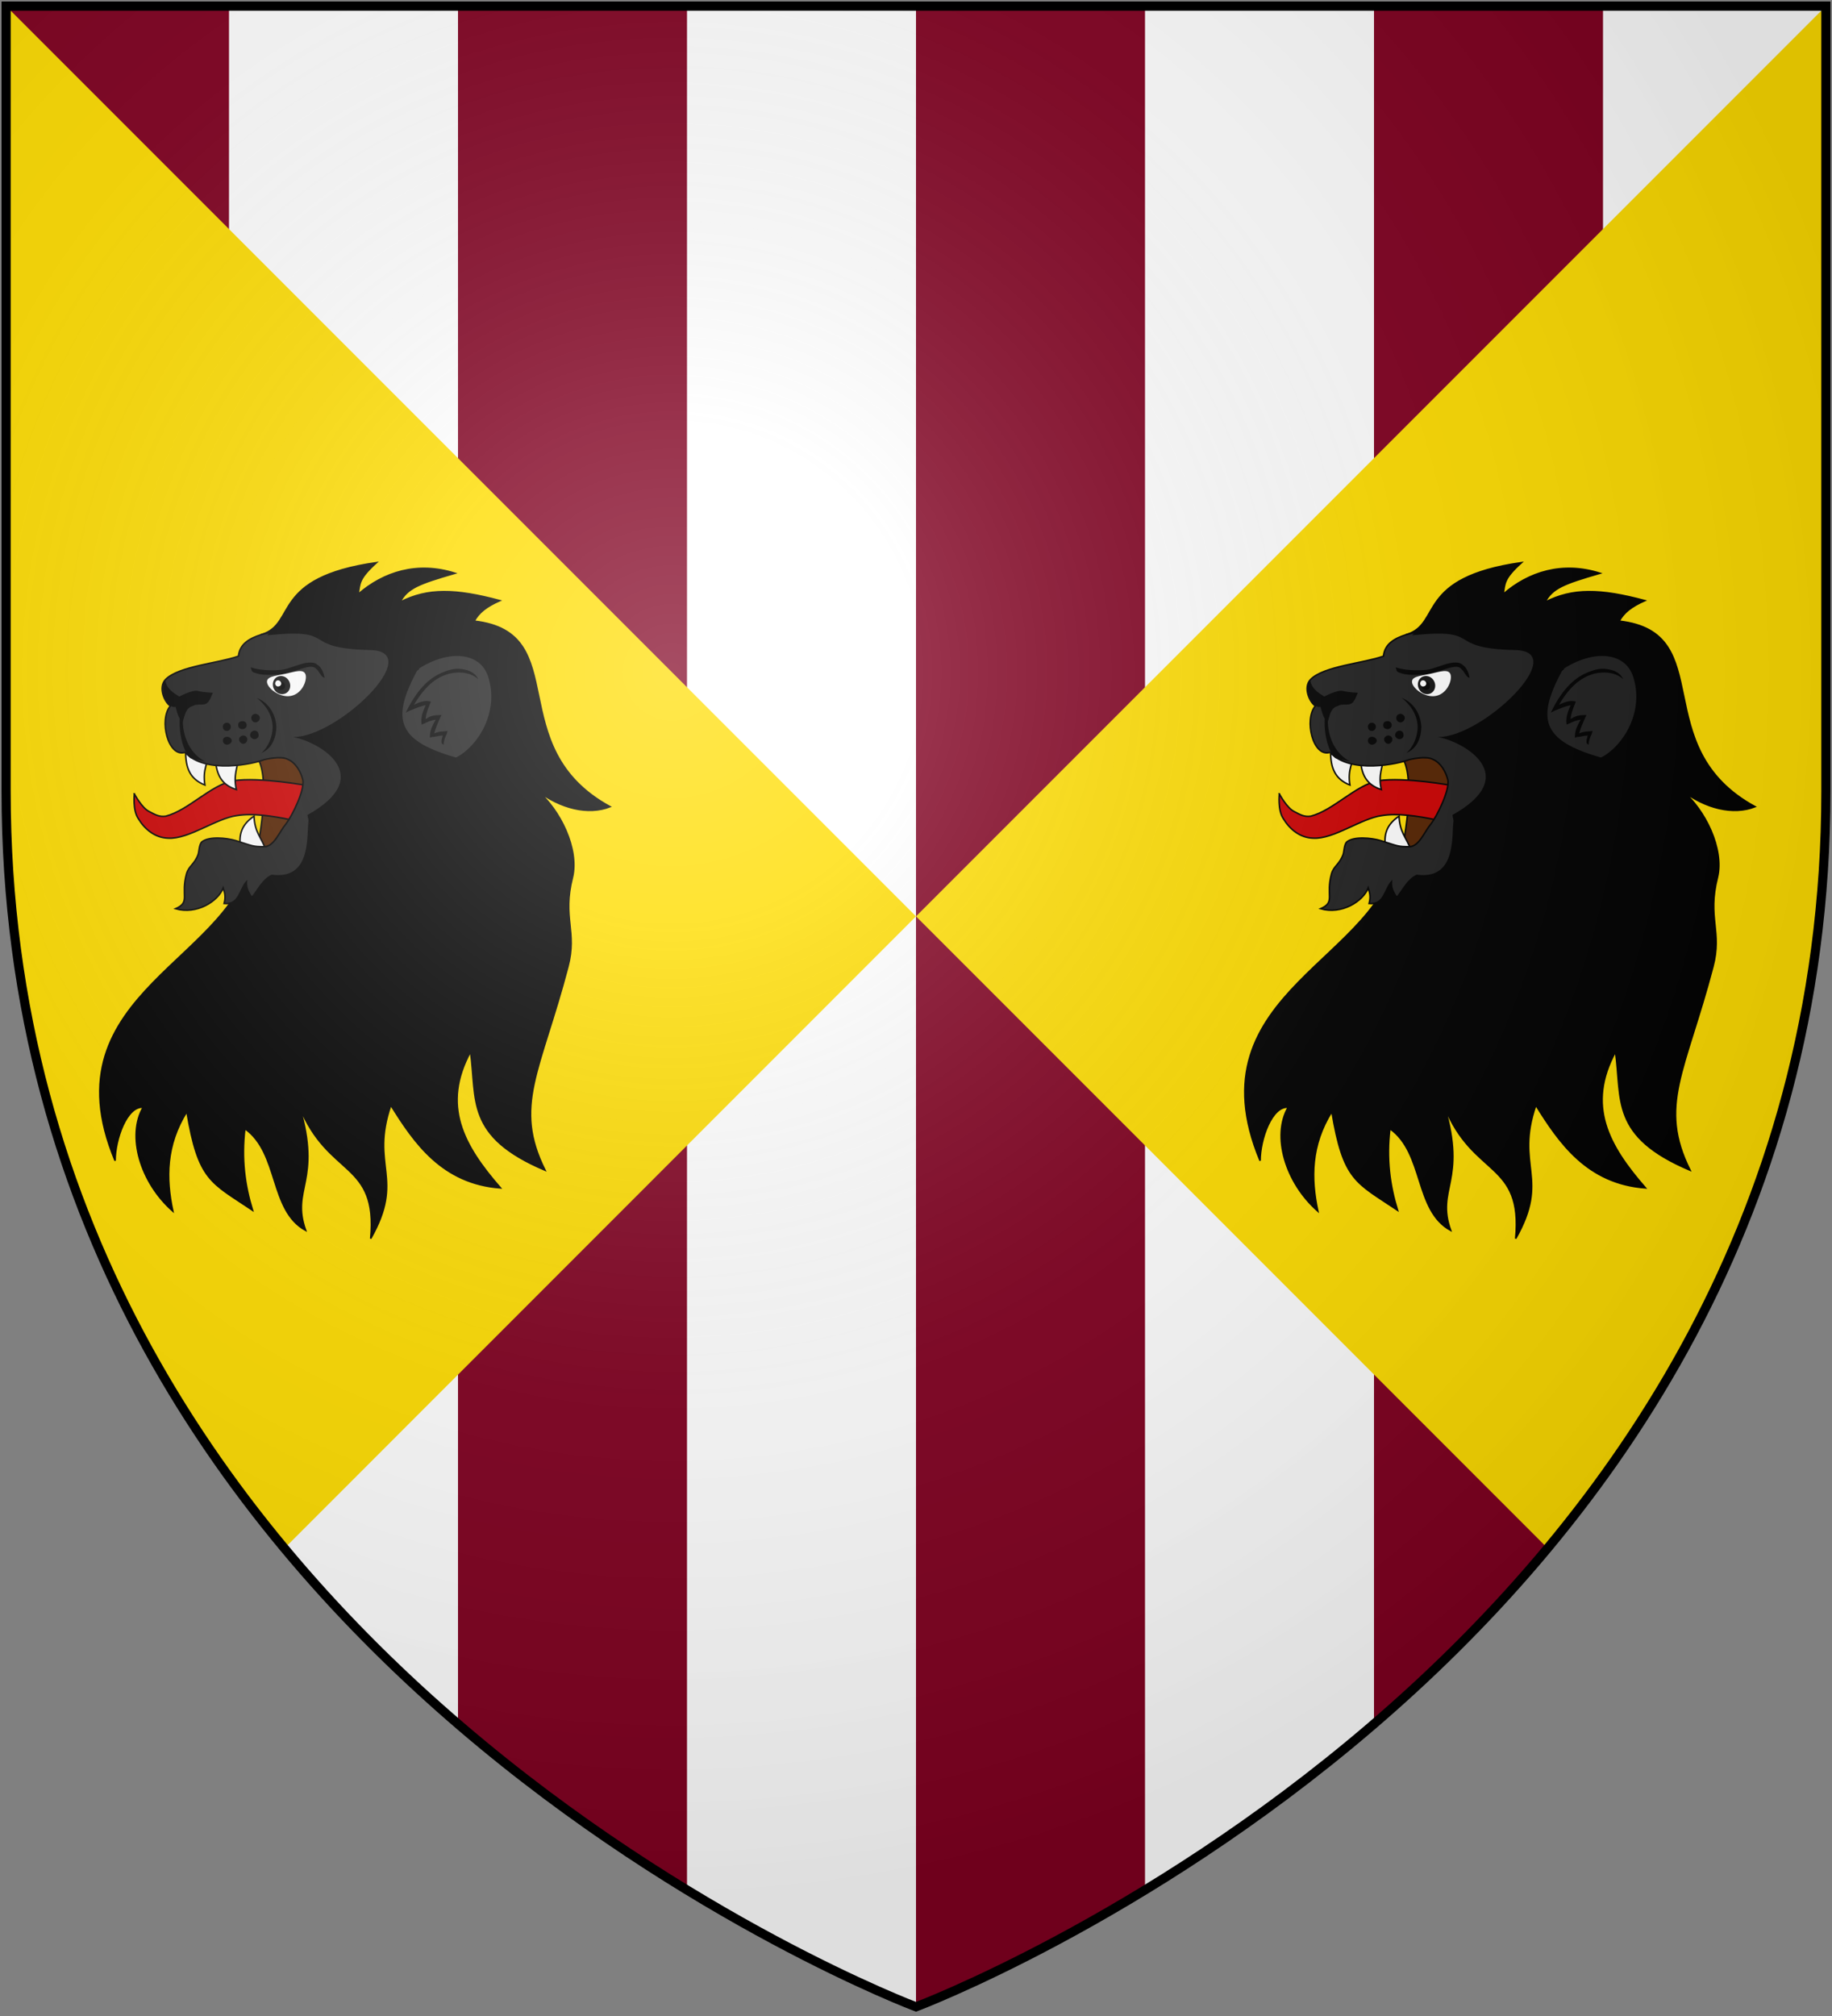 <svg xmlns="http://www.w3.org/2000/svg" width="600" height="660" xmlns:xlink="http://www.w3.org/1999/xlink">
<rect width="100%" height="100%" fill="#808080" stroke="none"/>
<style id="style_css_sheet" type="text/css">
.lion {
  fill:#202020;stroke:#000000;stroke-width:0.5;
}
.secondary {
  fill:#000000;
}
.detail {
  fill:#000000;stroke:none;
}
</style>
<defs>
	<radialGradient id="rg" gradientUnits="userSpaceOnUse" cx="220" cy="220" r="405">
		<stop style="stop-color:#fff;stop-opacity:.3" offset="0" />
		<stop style="stop-color:#fff;stop-opacity:.2" offset="0.2" />
		<stop style="stop-color:#666;stop-opacity:.1" offset="0.6" />
		<stop style="stop-color:#000;stop-opacity:.13" offset="1" />
	</radialGradient>
	<path id="shield" d="m 2 2 v 257 c 0 286 298 398 298 398 c 0 0 298 -112 298 -398 V 2 Z" />
	<g class="lion" id="lion">
		<path class="secondary" d="m 260.7,77.72 c 11.6,-3.57 2.8,-18.56 37.6,-23.52 -5.9,5.33 -5.4,6.83 -6,10.34 8.4,-7.3 19.4,-10.75 31.7,-6.87 -11.9,3.45 -15.6,4.89 -18,9.48 9.1,-4.66 18.2,-4.4 32.7,-0.52 -4.4,1.95 -6.9,3.93 -8.4,6.73 32.8,3.68 8.6,41.14 44.5,60.74 -7.1,2.8 -16.3,0.6 -24,-5.4 7.7,6.4 13.9,19.3 11.7,28.5 -3.4,13.4 1.6,17.6 -1.5,29.3 -9.1,34.5 -18,45.5 -7.5,66.6 -26.2,-11.1 -22.2,-23 -24.4,-38.8 -9.5,17.6 -2.4,30.6 9.8,44.6 -19,-1.4 -28.2,-14.7 -35.9,-27.1 -6.9,20.1 4.7,23.8 -6.6,43.7 2.4,-25.5 -13.9,-19.9 -23.3,-43.2 7.3,24.6 -2.9,26.8 2,40.5 -11.9,-6.5 -8.6,-25.3 -19.9,-33.3 -1.2,9.9 0,18.6 2.5,26.7 -13.7,-9.2 -17.7,-9.6 -21.5,-32.3 -6.9,11 -6.9,21.9 -4.6,32.6 -10.7,-9.4 -15.1,-24.7 -9.7,-34 -5.3,-0.5 -9.2,10.4 -9.2,17.5 -23.2,-55.7 41.5,-65.8 45,-102.6 l 12.2,-4.3 5.1,-40.6 z" />
		<path id="mouth" style="fill:#552200;" d="m 258.4,117.1 c 4.6,3.9 3.2,20.4 0.2,34.4 0,0 11.5,-10.8 14.2,-13.3 2.2,-1.9 3.8,-5 4.4,-8.2 0.6,-3.2 0.2,-7 -1.5,-9.8 -1.7,-2.9 -4.6,-5 -7.7,-5.6 -3.2,-0.8 -9.6,2.5 -9.6,2.5 z" />
		<path id="tongue" style="fill:#cc0000;" d="m 219,129.9 c 0,0 -0.6,5.3 1.3,8.1 2.1,3.5 5.5,6.3 9.8,6.4 6.7,0.4 15.7,-6.5 22.5,-7.4 10,-1.7 27.5,4 27.5,4 l -4.3,-13.8 c 0,0 -15.7,-2.9 -24.4,-1.6 -7.4,1.4 -14.7,9.7 -22.1,11.6 -2.2,0.3 -3.5,-0.5 -5.4,-1.5 -2.4,-1.1 -4.9,-5.8 -4.9,-5.8 z" />
		<path id="teeth" style="fill:#ffffff;" d="m 253.3,117.2 c -0.4,4 -2,6.3 -0.9,11.3 -4.9,-1.6 -6.7,-4.9 -6.9,-10.9 z m -9.4,-1.5 c -0.8,4 -2.6,6 -1.8,11.3 -4.8,-1.9 -6.4,-5.5 -6.3,-11.3 z m 18,32.1 c -1.3,-3.6 -3.5,-5.3 -3.7,-10.6 -4.5,3 -5.4,6.8 -4,12.3 z" />
		<path id="face" d="m 324.7,118.1 c 7,-3.7 14.2,-14.9 10.4,-26.67 -2.6,-8.1 -12.9,-9.18 -23,-2.79 -4.7,-10.68 -34.4,-15.45 -51.4,-10.92 -4.1,1.28 -7.2,3.14 -7.6,7.09 -6.4,2.32 -19.6,3.25 -23.9,7.66 -2.5,2.67 -0.2,7.53 1.6,8.63 -3.8,4.4 -0.8,17 4.8,15.2 6.7,7.3 22.7,3.7 25.9,2.4 0,0 5.4,-1.4 7.8,-0.1 2.5,1.1 4.2,3.9 4.9,6.8 0.6,3.3 -3.5,11.7 -5.6,14.4 -2.1,2.5 -3.8,7.3 -7,7.4 -3.8,0 -3.7,-0.2 -9.4,-2 -3,-0.9 -8.9,-1.5 -11.2,0.5 -0.8,1 -0.8,3.1 -1.1,4 -1.2,3.3 -3,3.7 -3.8,6.3 -2,7.2 1.4,9.3 -3.6,11.5 6.9,2 13.9,-2.4 15.6,-6.8 0.3,1.1 1,2.5 0.3,5.1 5,0.5 5,-4.5 7.3,-7.1 -0.1,1.6 0.3,3.1 1.8,5.1 2,-2.4 3.5,-5.8 6.5,-7.2 13.5,1.8 11.6,-13.4 12.3,-18 3.5,4.9 9.3,7.3 15.8,7.5 6.8,0.2 8.1,-3.8 15.6,-1.2 1.2,-1.9 1.4,-3.9 0.3,-6.5 2.5,0.9 4.9,1.3 7.5,0.2 0.8,-2.3 0.2,-4.3 -0.5,-6.5 2.2,0.2 4.1,1.1 6.3,-0.3 -0.4,-2 0.4,-3.1 -1.3,-6.2 2.2,0.8 4.1,-0.1 6.4,-0.9 -0.5,-2.2 1.2,-3.2 -1.7,-6.6 z" />
		<path style="fill:#000000;stroke:none;" d="m 237.3,118.2 4.9,1.1 c -8.2,-4.2 -8.2,-15.7 -6.3,-17.7 l -1,0.4 c -1.9,1.4 -1.4,12.4 2.4,16.2 z" />
		<path class="detail" d="m 331.6,92.32 c -1.1,-2.32 -3.3,-2.94 -5,-3.23 -1.8,-0.34 -3.6,-0.11 -5.4,0.58 -4.2,1.41 -8.4,4.31 -12.5,12.03 l -0.8,1.6 1.4,-0.7 c 1.8,-0.7 3.6,-1.5 5.1,-1.7 -0.8,1.8 -1.5,3.5 -1.4,5.5 l 0.1,0.8 0.8,-0.3 c 1.2,-0.6 2.3,-1.1 3.8,-1.3 -0.9,1.6 -1.8,3.2 -1.9,5.2 v 0.7 l 0.6,-0.2 c 1.3,-0.1 2,-0.4 3.6,-0.5 -0.5,1.7 -0.7,2.7 0.3,3 0,-1.1 0.4,-2.3 1,-3.5 l 0.3,-1 -0.8,0.1 c -2.4,0.1 -2.7,0.4 -3.6,0.7 0.4,-1.6 1.2,-3.4 2,-5.2 l 0.4,-0.8 h -0.8 c -2,0 -3.2,0.5 -4.4,1.3 0.1,-1.7 0.7,-3.2 1.4,-4.9 l 0.3,-0.84 -0.6,-0.11 c -1.6,-0.24 -3.2,0.34 -4.9,1.15 3.7,-6.26 7.3,-8.81 10.9,-9.97 2.2,-0.7 6.9,-1.26 10.1,1.59 z m -19.3,-3.21 -0.5,-0.94 c -1.9,1.16 -3.5,2.43 -5,3.6 -1.7,1.63 -2.5,3.37 -3,5.34 1.8,-2.56 4.3,-5.34 8.5,-8 z m -46.8,18.79 c -0.2,-4.3 -2.7,-8.01 -6.4,-9.4 2.9,2.2 5.1,5.6 5.2,9.4 0,2.9 -1.2,6.5 -3.7,8.6 3.6,-1.4 4.9,-5.3 4.9,-8.6 z" />
		<path style="fill:#000000;stroke:none;" d="m 249.4,111.2 c -0.8,0 -1.4,0.5 -1.4,1.3 0,0.7 0.6,1.3 1.4,1.3 0.6,0 1.5,-0.6 1.5,-1.3 0,-0.8 -0.9,-1.3 -1.5,-1.3 z m 5.3,-0.4 c -0.7,0 -1.4,0.5 -1.4,1.3 0,0.7 0.7,1.4 1.4,1.4 0.7,0 1.3,-0.7 1.3,-1.4 0,-0.8 -0.6,-1.3 -1.3,-1.3 z m 3.6,-1.6 c -0.6,0 -1.4,0.6 -1.4,1.5 0,0.6 0.8,1.3 1.4,1.3 0.9,0 1.4,-0.7 1.4,-1.3 0,-0.9 -0.5,-1.5 -1.4,-1.5 z m -9,-2.6 c -0.8,0 -1.3,0.6 -1.3,1.3 0,0.8 0.5,1.4 1.3,1.4 0.7,0 1.3,-0.6 1.3,-1.4 0,-0.7 -0.6,-1.3 -1.3,-1.3 z m 5.1,-0.5 c -0.9,0 -1.4,0.5 -1.4,1.3 0,0.7 0.5,1.3 1.4,1.3 0.8,0 1.4,-0.6 1.4,-1.3 0,-0.8 -0.6,-1.3 -1.4,-1.3 z m 4.3,-2.4 c -0.8,0 -1.4,0.6 -1.4,1.3 0,0.9 0.6,1.5 1.4,1.5 0.6,0 1.4,-0.6 1.4,-1.5 0,-0.7 -0.8,-1.3 -1.4,-1.3 z m -29.6,-11.12 c -1.5,2.67 -0.6,5.69 1.2,8.02 0.9,0.7 1.3,1 2.2,0.8 0,0 0.5,2 0.8,2.7 0.6,1.5 1.5,2.4 1.5,2.4 0,0 0.6,-2.2 1,-3.2 0.5,-1.1 1.1,-1.8 2.4,-2.2 1.4,-0.9 3.5,0.1 4.7,-1 0.8,-0.55 1.8,-3.33 1.8,-3.33 0,0 -2.4,0 -5,-0.59 -1.9,-0.34 -6,1.86 -6,1.86 -2.2,-1.4 -4.2,-2.67 -4.6,-5.46 z" />
		<g id="eye">
			<path style="fill:#000000;stroke:none;" d="m 258.7,90.34 c -1.4,-0.38 -1.3,-0.94 -1.3,-0.94 l -0.3,-0.92 1,0.27 v 0 0 c 0,0 3.5,1.07 9,0.55 2.3,-0.24 5.3,-1.75 8,-2.26 1.3,-0.2 2.8,-0.32 3.8,0.52 1.2,0.81 2,2.15 2.4,4.32 -1.2,-0.14 -1.5,-1.94 -3,-3.16 -0.7,-0.52 -1.6,-0.51 -2.8,-0.27 -2.4,0.48 -5.4,1.96 -8.2,2.27 -5.2,0.47 -7.3,0.1 -8.6,-0.38 z" />
			<path style="fill:#ffffff;stroke:none;" d="m 262.5,93.62 c 0.5,2.03 4.4,4.91 7.8,4.2 3.5,-0.67 5.3,-4.8 4.8,-6.91 -0.6,-2.06 -3.3,-1.05 -6.8,-0.29 -3.4,0.72 -6.3,0.87 -5.8,3 z" />
			<path style="fill:#111111;stroke:none;" d="m 264.4,94.53 a 3.006,2.752 63.05 0 0 3.2,2.71 3.006,2.752 63.05 0 0 2.4,-3.28 3.006,2.752 63.05 0 0 -3.3,-2.62 3.006,2.752 63.05 0 0 -2.3,3.19 z" />
			<path style="fill:#000000;stroke:none;" d="m 266.7,93.05 c 0.7,0 1.6,0.42 1.6,1.27 0.2,0.86 -0.3,1.49 -1.2,1.55 -0.8,0.12 -1.5,-0.47 -1.6,-1.23 -0.1,-0.82 0.5,-1.51 1.2,-1.59 z" />
			<path style="fill:#ffffff;stroke:none;" d="m 265.9,92.74 c 0.5,-0.1 1.1,0.3 1.2,0.9 0.1,0.61 -0.4,1.05 -0.9,1.1 -0.5,0.1 -1,-0.32 -1.1,-0.9 0,-0.61 0.4,-1.08 0.8,-1.1 z" />
		</g>
		<path style="fill:#000000;stroke:none;" d="m 316.8,78.84 -4.7,9.8 c -9,16.46 -7.7,23.76 12.6,29.46 12.7,1.6 10.9,23.6 9.5,26.4 -15,27.6 -55.7,11.5 -58.5,-7.7 23.1,-12.9 3.6,-24.1 -4.8,-25.5 14.6,0.2 43.8,-28.06 25.4,-28.48 -23.8,-0.54 -9.8,-7.32 -33.8,-4.84 4.7,-5.09 6.5,-4.34 9.1,-5.34 l 9,-2.78" />
	</g>
</defs>
<use id="bg" xlink:href="#shield" style="fill:#ffffff;"/>
<path style="fill:#800020;" d="M 2 2 L 2 259 C 2 351.24 33 425.374 75 483.496 L 75 2 L 2 2 z M 150 2 L 150 564.379 C 176.018 586.755 202.074 604.777 225 618.754 L 225 2 L 150 2 z M 300 2 L 300 657 C 300 657 331.987 644.977 375 618.754 L 375 2 L 300 2 z M 450 2 L 450 564.379 C 476.111 541.923 502.178 515.078 525 483.496 L 525 2 L 450 2 z"/>
<path style="fill:#ffdd00;" d="m 2,2 v 257 c 0,105.1 40.24,186.7 91.14,247.9 l 206.86,-206.9 z m 298,298 206.9,206.9 c 50.9,-61.2 91.1,-142.8 91.1,-247.9 v -257 z"/>
<use xlink:href="#lion" transform="translate(-175,130)" />
<use xlink:href="#lion" transform="translate(200,130)" />
<use id="shine" fill="url(#rg)" stroke="#000" stroke-width="3" xlink:href="#shield" />
</svg>
